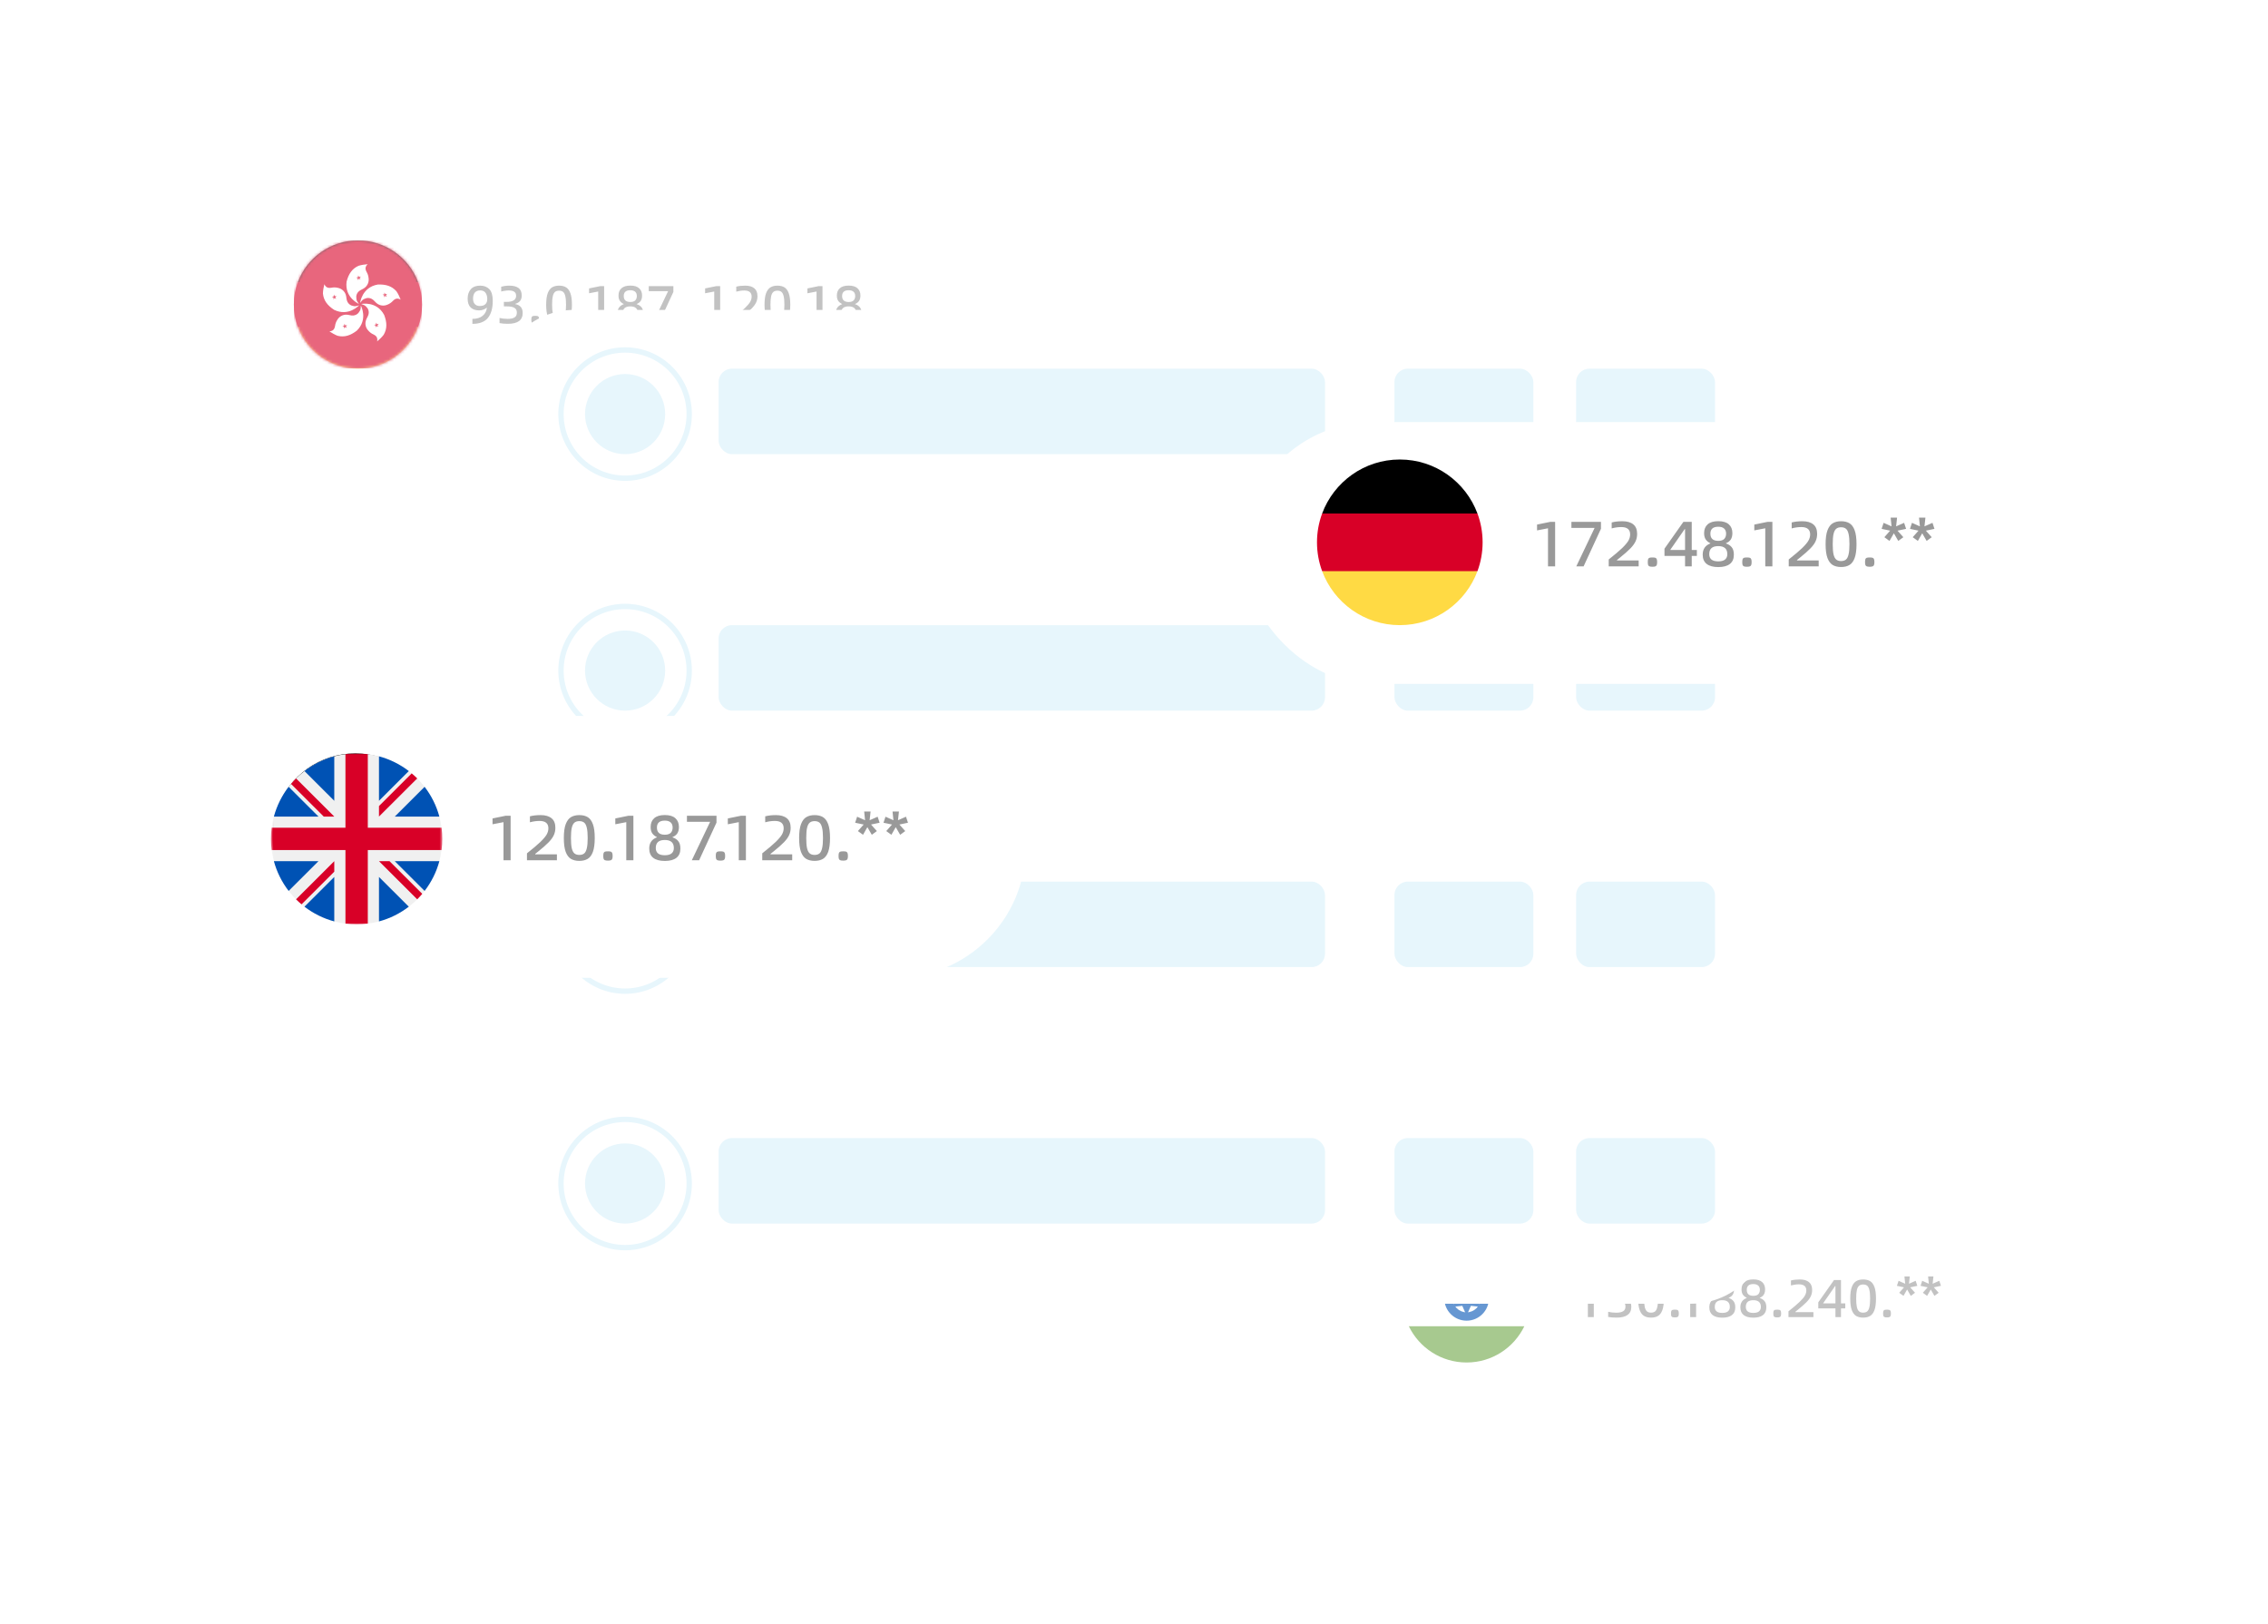 <svg width="849" height="608" viewBox="0 0 849 608" fill="none" xmlns="http://www.w3.org/2000/svg">
<g id="Group 1321316509">
<g id="&#233;&#157;&#153;&#230;&#128;&#129;" opacity="0.6">
<g id="Rectangle 45" filter="url(#filter0_d_3028_44417)">
<rect x="501" y="442" width="260" height="88" rx="44" fill="white"/>
</g>
<g id="IND 1" clip-path="url(#clip0_3028_44417)">
<g id="IND">
<path id="Vector" d="M549 510C562.255 510 573 499.255 573 486C573 472.745 562.255 462 549 462C535.745 462 525 472.745 525 486C525 499.255 535.745 510 549 510Z" fill="white"/>
<path id="Vector_2" d="M549 462C539.485 462 531.262 467.537 527.381 475.565H570.618C566.737 467.537 558.515 462 549 462Z" fill="#FF9811"/>
<path id="Vector_3" d="M549 510C558.515 510 566.737 504.462 570.618 496.435H527.381C531.262 504.462 539.485 510 549 510Z" fill="#6DA544"/>
<path id="Vector_4" d="M549 494.348C553.61 494.348 557.348 490.61 557.348 486C557.348 481.39 553.61 477.652 549 477.652C544.39 477.652 540.652 481.39 540.652 486C540.652 490.61 544.39 494.348 549 494.348Z" fill="#0052B4"/>
<path id="Vector_5" d="M548.999 491.218C551.881 491.218 554.216 488.882 554.216 486C554.216 483.119 551.881 480.783 548.999 480.783C546.118 480.783 543.782 483.119 543.782 486C543.782 488.882 546.118 491.218 548.999 491.218Z" fill="white"/>
<path id="Vector_6" d="M549 479.562L550.609 483.213L554.575 482.781L552.219 486L554.575 489.219L550.609 488.788L549 492.438L547.39 488.788L543.424 489.219L545.78 486L543.424 482.781L547.39 483.212L549 479.562Z" fill="#0052B4"/>
</g>
</g>
<path id="130.188.240.**" d="M594.4 493V481.12L590.98 481.78V479.96L595.08 479.12H596.62V493H594.4ZM602.001 492.94V491.02C602.921 491.247 603.941 491.36 605.061 491.36C606.128 491.36 606.961 491.187 607.561 490.84C608.174 490.493 608.481 489.893 608.481 489.04C608.481 488.173 608.174 487.567 607.561 487.22C606.948 486.86 605.994 486.68 604.701 486.68H603.621V485H604.681C605.814 485 606.681 484.813 607.281 484.44C607.894 484.053 608.201 483.487 608.201 482.74C608.201 482.02 607.968 481.507 607.501 481.2C607.048 480.88 606.348 480.72 605.401 480.72C604.974 480.72 604.501 480.76 603.981 480.84C603.474 480.907 603.021 481 602.621 481.12V479.32C602.981 479.213 603.434 479.12 603.981 479.04C604.528 478.96 605.061 478.92 605.581 478.92C607.141 478.92 608.314 479.213 609.101 479.8C609.901 480.387 610.301 481.327 610.301 482.62C610.301 483.447 610.101 484.113 609.701 484.62C609.301 485.113 608.708 485.48 607.921 485.72V485.84C608.841 486.013 609.528 486.38 609.981 486.94C610.434 487.5 610.661 488.233 610.661 489.14C610.661 491.847 608.821 493.2 605.141 493.2C603.928 493.2 602.881 493.113 602.001 492.94ZM613.222 486.06C613.222 484.233 613.416 482.8 613.802 481.76C614.202 480.707 614.749 479.973 615.442 479.56C616.149 479.133 617.016 478.92 618.042 478.92C619.082 478.92 619.949 479.127 620.642 479.54C621.349 479.953 621.896 480.687 622.282 481.74C622.669 482.78 622.862 484.22 622.862 486.06C622.862 487.9 622.669 489.347 622.282 490.4C621.896 491.44 621.349 492.167 620.642 492.58C619.949 492.993 619.082 493.2 618.042 493.2C617.016 493.2 616.149 492.993 615.442 492.58C614.749 492.167 614.202 491.44 613.802 490.4C613.416 489.347 613.222 487.9 613.222 486.06ZM620.662 486.06C620.662 484.687 620.569 483.62 620.382 482.86C620.209 482.1 619.936 481.567 619.562 481.26C619.189 480.953 618.682 480.8 618.042 480.8C617.416 480.8 616.916 480.953 616.542 481.26C616.169 481.567 615.889 482.1 615.702 482.86C615.529 483.62 615.442 484.687 615.442 486.06C615.442 487.447 615.529 488.52 615.702 489.28C615.889 490.04 616.169 490.573 616.542 490.88C616.916 491.187 617.416 491.34 618.042 491.34C618.682 491.34 619.189 491.187 619.562 490.88C619.936 490.573 620.209 490.04 620.382 489.28C620.569 488.52 620.662 487.447 620.662 486.06ZM625.523 491.66C625.523 491.233 625.563 490.92 625.643 490.72C625.723 490.52 625.863 490.387 626.063 490.32C626.263 490.253 626.57 490.22 626.983 490.22C627.383 490.22 627.683 490.253 627.883 490.32C628.083 490.387 628.223 490.52 628.303 490.72C628.397 490.92 628.443 491.233 628.443 491.66C628.443 492.087 628.397 492.4 628.303 492.6C628.223 492.8 628.083 492.933 627.883 493C627.683 493.08 627.383 493.12 626.983 493.12C626.57 493.12 626.263 493.08 626.063 493C625.863 492.933 625.723 492.8 625.643 492.6C625.563 492.4 625.523 492.087 625.523 491.66ZM632.701 493V481.12L629.281 481.78V479.96L633.381 479.12H634.921V493H632.701ZM639.862 489.34C639.862 487.62 640.655 486.46 642.242 485.86V485.78C641.629 485.487 641.149 485.093 640.802 484.6C640.469 484.107 640.302 483.447 640.302 482.62C640.302 481.46 640.669 480.553 641.402 479.9C642.149 479.233 643.255 478.9 644.722 478.9C646.189 478.9 647.289 479.233 648.022 479.9C648.755 480.553 649.122 481.46 649.122 482.62C649.122 483.447 648.955 484.113 648.622 484.62C648.302 485.113 647.802 485.5 647.122 485.78V485.86C647.882 486.1 648.482 486.493 648.922 487.04C649.362 487.573 649.582 488.347 649.582 489.36C649.582 490.653 649.162 491.62 648.322 492.26C647.495 492.9 646.295 493.22 644.722 493.22C643.162 493.22 641.962 492.9 641.122 492.26C640.282 491.607 639.862 490.633 639.862 489.34ZM647.162 482.8C647.162 482.107 646.955 481.573 646.542 481.2C646.129 480.827 645.522 480.64 644.722 480.64C643.082 480.64 642.262 481.36 642.262 482.8C642.262 484.293 643.082 485.04 644.722 485.04C645.575 485.04 646.195 484.84 646.582 484.44C646.969 484.027 647.162 483.48 647.162 482.8ZM647.542 489.2C647.542 487.52 646.602 486.68 644.722 486.68C643.775 486.68 643.069 486.887 642.602 487.3C642.135 487.713 641.902 488.347 641.902 489.2C641.902 489.92 642.129 490.473 642.582 490.86C643.049 491.247 643.762 491.44 644.722 491.44C645.669 491.44 646.375 491.247 646.842 490.86C647.309 490.46 647.542 489.907 647.542 489.2ZM651.483 489.34C651.483 487.62 652.276 486.46 653.863 485.86V485.78C653.25 485.487 652.77 485.093 652.423 484.6C652.09 484.107 651.923 483.447 651.923 482.62C651.923 481.46 652.29 480.553 653.023 479.9C653.77 479.233 654.876 478.9 656.343 478.9C657.81 478.9 658.91 479.233 659.643 479.9C660.376 480.553 660.743 481.46 660.743 482.62C660.743 483.447 660.576 484.113 660.243 484.62C659.923 485.113 659.423 485.5 658.743 485.78V485.86C659.503 486.1 660.103 486.493 660.543 487.04C660.983 487.573 661.203 488.347 661.203 489.36C661.203 490.653 660.783 491.62 659.943 492.26C659.116 492.9 657.916 493.22 656.343 493.22C654.783 493.22 653.583 492.9 652.743 492.26C651.903 491.607 651.483 490.633 651.483 489.34ZM658.783 482.8C658.783 482.107 658.576 481.573 658.163 481.2C657.75 480.827 657.143 480.64 656.343 480.64C654.703 480.64 653.883 481.36 653.883 482.8C653.883 484.293 654.703 485.04 656.343 485.04C657.196 485.04 657.816 484.84 658.203 484.44C658.59 484.027 658.783 483.48 658.783 482.8ZM659.163 489.2C659.163 487.52 658.223 486.68 656.343 486.68C655.396 486.68 654.69 486.887 654.223 487.3C653.756 487.713 653.523 488.347 653.523 489.2C653.523 489.92 653.75 490.473 654.203 490.86C654.67 491.247 655.383 491.44 656.343 491.44C657.29 491.44 657.996 491.247 658.463 490.86C658.93 490.46 659.163 489.907 659.163 489.2ZM663.824 491.66C663.824 491.233 663.864 490.92 663.944 490.72C664.024 490.52 664.164 490.387 664.364 490.32C664.564 490.253 664.871 490.22 665.284 490.22C665.684 490.22 665.984 490.253 666.184 490.32C666.384 490.387 666.524 490.52 666.604 490.72C666.697 490.92 666.744 491.233 666.744 491.66C666.744 492.087 666.697 492.4 666.604 492.6C666.524 492.8 666.384 492.933 666.184 493C665.984 493.08 665.684 493.12 665.284 493.12C664.871 493.12 664.564 493.08 664.364 493C664.164 492.933 664.024 492.8 663.944 492.6C663.864 492.4 663.824 492.087 663.824 491.66ZM669.495 490.84C671.335 489.387 672.728 488.207 673.675 487.3C674.621 486.38 675.275 485.607 675.635 484.98C675.995 484.34 676.175 483.693 676.175 483.04C676.175 481.507 675.255 480.74 673.415 480.74C672.441 480.74 671.441 480.88 670.415 481.16V479.3C671.375 479.047 672.488 478.92 673.755 478.92C675.221 478.92 676.355 479.247 677.155 479.9C677.955 480.54 678.355 481.533 678.355 482.88C678.355 483.707 678.195 484.467 677.875 485.16C677.568 485.853 677.028 486.6 676.255 487.4C675.495 488.187 674.381 489.167 672.915 490.34L672.075 491V491.16H678.835V493H669.495V490.84ZM690.756 487.88V489.74H689.156V493H687.076V489.74H680.656V487.48L686.556 479.12H689.156V487.88H690.756ZM682.516 487.88H687.076V481.38H686.956L682.516 487.76V487.88ZM692.617 486.06C692.617 484.233 692.81 482.8 693.197 481.76C693.597 480.707 694.143 479.973 694.837 479.56C695.543 479.133 696.41 478.92 697.437 478.92C698.477 478.92 699.343 479.127 700.037 479.54C700.743 479.953 701.29 480.687 701.677 481.74C702.063 482.78 702.257 484.22 702.257 486.06C702.257 487.9 702.063 489.347 701.677 490.4C701.29 491.44 700.743 492.167 700.037 492.58C699.343 492.993 698.477 493.2 697.437 493.2C696.41 493.2 695.543 492.993 694.837 492.58C694.143 492.167 693.597 491.44 693.197 490.4C692.81 489.347 692.617 487.9 692.617 486.06ZM700.057 486.06C700.057 484.687 699.963 483.62 699.777 482.86C699.603 482.1 699.33 481.567 698.957 481.26C698.583 480.953 698.077 480.8 697.437 480.8C696.81 480.8 696.31 480.953 695.937 481.26C695.563 481.567 695.283 482.1 695.097 482.86C694.923 483.62 694.837 484.687 694.837 486.06C694.837 487.447 694.923 488.52 695.097 489.28C695.283 490.04 695.563 490.573 695.937 490.88C696.31 491.187 696.81 491.34 697.437 491.34C698.077 491.34 698.583 491.187 698.957 490.88C699.33 490.573 699.603 490.04 699.777 489.28C699.963 488.52 700.057 487.447 700.057 486.06ZM704.918 491.66C704.918 491.233 704.958 490.92 705.038 490.72C705.118 490.52 705.258 490.387 705.458 490.32C705.658 490.253 705.964 490.22 706.378 490.22C706.778 490.22 707.078 490.253 707.278 490.32C707.478 490.387 707.618 490.52 707.698 490.72C707.791 490.92 707.838 491.233 707.838 491.66C707.838 492.087 707.791 492.4 707.698 492.6C707.618 492.8 707.478 492.933 707.278 493C707.078 493.08 706.778 493.12 706.378 493.12C705.964 493.12 705.658 493.08 705.458 493C705.258 492.933 705.118 492.8 705.038 492.6C704.958 492.4 704.918 492.087 704.918 491.66ZM712.548 485.06L710.948 483.9L712.748 481.86L710.088 481.3L710.708 479.42L713.188 480.52L712.908 477.8H714.908L714.608 480.52L717.108 479.42L717.728 481.3L715.048 481.86L716.868 483.9L715.288 485.06L713.908 482.68L712.548 485.06ZM721.396 485.06L719.796 483.9L721.596 481.86L718.936 481.3L719.556 479.42L722.036 480.52L721.756 477.8H723.756L723.456 480.52L725.956 479.42L726.576 481.3L723.896 481.86L725.716 483.9L724.136 485.06L722.756 482.68L721.396 485.06Z" fill="#999999"/>
</g>
<g id="&#233;&#157;&#153;&#230;&#128;&#129;_2" opacity="0.6">
<g id="Rectangle 45_2" filter="url(#filter1_d_3028_44417)">
<rect x="86" y="70" width="260" height="88" rx="44" fill="white"/>
</g>
<g id="DEU">
<path id="Vector_7" d="M111.491 122.348C114.882 131.487 123.68 138 133.999 138C144.318 138 153.115 131.487 156.506 122.348L133.999 120.261L111.491 122.348Z" fill="#FFDA44"/>
<path id="Vector_2_2" d="M133.999 90C123.68 90 114.882 96.513 111.491 105.652L133.999 107.739L156.506 105.652C153.115 96.513 144.318 90 133.999 90Z" fill="black"/>
<path id="Vector_3_2" d="M111.493 105.652C110.528 108.253 110 111.064 110 114C110 116.936 110.528 119.747 111.493 122.348H156.508C157.473 119.747 158.001 116.936 158.001 114C158.001 111.064 157.473 108.253 156.508 105.652H111.493Z" fill="#D80027"/>
</g>
<g id="hk 1" clip-path="url(#clip1_3028_44417)">
<g id="hk">
<g id="Clip path group">
<mask id="mask0_3028_44417" style="mask-type:luminance" maskUnits="userSpaceOnUse" x="110" y="90" width="48" height="48">
<g id="clip0_726_8860">
<path id="Vector_8" d="M158 114C158 100.745 147.255 90 134 90C120.745 90 110 100.745 110 114C110 127.255 120.745 138 134 138C147.255 138 158 127.255 158 114Z" fill="white"/>
</g>
</mask>
<g mask="url(#mask0_3028_44417)">
<g id="Group">
<path id="Vector_9" d="M158 114C158 100.745 147.255 90 134 90C120.745 90 110 100.745 110 114C110 127.255 120.745 138 134 138C147.255 138 158 127.255 158 114Z" fill="white"/>
<path id="Vector_10" d="M173.609 141.338H97.267V87.897H173.609V141.338Z" fill="#D80027"/>
<path id="Vector_2_3" d="M134.353 113.761C134.353 113.761 128.967 111.444 129.739 105.432C130.48 102.541 131.806 100.568 134.196 99.493C135.323 99.148 136.472 98.992 137.641 98.898C137.328 99.19 137.077 99.483 136.941 99.837C136.691 100.505 136.879 101.132 137.223 101.768C137.651 102.499 137.912 103.25 137.996 104.232C138.074 104.9 137.974 105.578 137.707 106.195C137.439 106.813 137.013 107.349 136.472 107.749C135.783 108.282 134.969 108.469 134.301 109.075C133.779 109.576 133.466 110.087 133.361 110.964C133.34 112.644 133.789 112.885 134.353 113.761Z" fill="white"/>
<path id="Vector_3_3" d="M134.635 104.022L134.979 104.596L134.353 104.335L133.863 104.857L133.946 104.179L133.32 103.918L133.998 103.761L134.082 103.093L134.426 103.667L135.115 103.511" fill="#D80027"/>
<path id="Vector_4_2" d="M134.812 113.364C134.812 113.364 135.438 107.529 141.419 106.506C144.404 106.381 146.68 107.059 148.412 109.043C149.07 110.013 149.55 111.067 149.978 112.153C149.613 111.944 149.268 111.788 148.872 111.767C148.172 111.715 147.619 112.08 147.118 112.591C146.533 113.239 145.804 113.74 144.989 114.053C144.373 114.325 143.697 114.429 143.028 114.356C142.359 114.283 141.721 114.034 141.179 113.635C140.469 113.124 140.052 112.403 139.279 111.944C138.652 111.571 137.908 111.445 137.192 111.589C135.574 112.069 135.49 112.57 134.812 113.364Z" fill="white"/>
<path id="Vector_5_2" d="M144.206 110.786L143.757 111.277L143.82 110.598L143.193 110.285L143.851 110.181L143.914 109.481L144.268 110.108L144.936 109.982L144.488 110.473L144.832 111.099" fill="#D80027"/>
<path id="Vector_6_2" d="M135.208 113.783C135.208 113.783 140.948 112.53 143.808 117.884C144.883 120.671 144.956 123.041 143.631 125.306C142.921 126.245 142.065 127.028 141.178 127.79C141.261 127.372 141.293 126.997 141.188 126.621C141.021 125.932 140.499 125.525 139.852 125.212C139.049 124.861 138.341 124.324 137.786 123.646C137.335 123.149 137.024 122.541 136.883 121.885C136.742 121.23 136.776 120.548 136.982 119.909C137.232 119.074 137.786 118.448 137.974 117.571C138.13 116.86 138.014 116.115 137.65 115.484C136.679 114.106 136.178 114.179 135.208 113.783Z" fill="white"/>
<path id="Vector_8_2" d="M140.635 121.881L140.019 121.61L140.698 121.453L140.781 120.754L141.105 121.349L141.783 121.192L141.313 121.714L141.626 122.309L141.021 122.038L140.551 122.57" fill="#D80027"/>
<path id="Vector_9_2" d="M135.083 114.376C135.083 114.376 137.891 119.532 133.569 123.77C131.19 125.586 128.935 126.327 126.388 125.691C125.292 125.273 124.301 124.678 123.309 124.031C123.727 124 124.113 123.927 124.447 123.718C125.052 123.363 125.292 122.747 125.418 122.048C125.526 121.176 125.841 120.342 126.336 119.616C126.686 119.043 127.181 118.572 127.771 118.252C128.361 117.931 129.026 117.771 129.697 117.789C130.574 117.8 131.325 118.165 132.223 118.102C132.943 118.008 133.507 117.81 134.143 117.184C135.187 115.879 134.978 115.409 135.083 114.366V114.376Z" fill="white"/>
<path id="Vector_11" d="M128.831 121.862L128.925 121.194L129.269 121.789L129.958 121.684L129.478 122.165L129.822 122.76L129.186 122.457L128.706 122.937L128.789 122.269L128.152 121.966" fill="#D80027"/>
<path id="Vector_12" d="M134.445 114.263C134.445 114.263 130.52 118.626 125.072 115.974C122.567 114.336 121.126 112.446 120.886 109.837C120.918 108.658 121.137 107.53 121.419 106.393C121.596 106.768 121.794 107.102 122.097 107.353C122.629 107.802 123.297 107.822 124.007 107.708C124.859 107.521 125.743 107.543 126.585 107.77C127.244 107.909 127.855 108.22 128.356 108.671C128.856 109.122 129.228 109.697 129.435 110.338C129.717 111.163 129.623 111.998 129.988 112.822C130.301 113.469 130.677 113.929 131.481 114.325C133.067 114.878 133.432 114.524 134.445 114.273V114.263Z" fill="white"/>
<path id="Vector_14" d="M125.313 110.859L125.971 110.724L125.522 111.246L125.845 111.862L125.24 111.569L124.791 112.091L124.864 111.381L124.249 111.089L124.906 110.953L124.979 110.244" fill="#D80027"/>
</g>
</g>
</g>
</g>
</g>
<path id="93.0.187 .120.18" d="M176.84 119.36C178.453 119.36 179.727 118.98 180.66 118.22C181.593 117.46 182.127 116.44 182.26 115.16H182.18C181.9 115.44 181.507 115.68 181 115.88C180.493 116.08 179.947 116.18 179.36 116.18C178 116.18 176.94 115.813 176.18 115.08C175.433 114.347 175.06 113.247 175.06 111.78C175.06 110.327 175.453 109.153 176.24 108.26C177.027 107.367 178.193 106.92 179.74 106.92C181.18 106.92 182.327 107.36 183.18 108.24C184.033 109.12 184.46 110.573 184.46 112.6C184.46 115.373 183.853 117.507 182.64 119C181.427 120.48 179.493 121.22 176.84 121.22V119.36ZM182.4 111.98C182.4 110.94 182.173 110.133 181.72 109.56C181.28 108.987 180.627 108.7 179.76 108.7C178.893 108.7 178.227 108.967 177.76 109.5C177.307 110.033 177.08 110.793 177.08 111.78C177.08 112.687 177.307 113.373 177.76 113.84C178.213 114.307 178.82 114.54 179.58 114.54C180.54 114.54 181.247 114.313 181.7 113.86C182.167 113.407 182.4 112.78 182.4 111.98ZM187.001 120.94V119.02C187.921 119.247 188.941 119.36 190.061 119.36C191.128 119.36 191.961 119.187 192.561 118.84C193.174 118.493 193.481 117.893 193.481 117.04C193.481 116.173 193.174 115.567 192.561 115.22C191.948 114.86 190.994 114.68 189.701 114.68H188.621V113H189.681C190.814 113 191.681 112.813 192.281 112.44C192.894 112.053 193.201 111.487 193.201 110.74C193.201 110.02 192.968 109.507 192.501 109.2C192.048 108.88 191.348 108.72 190.401 108.72C189.974 108.72 189.501 108.76 188.981 108.84C188.474 108.907 188.021 109 187.621 109.12V107.32C187.981 107.213 188.434 107.12 188.981 107.04C189.528 106.96 190.061 106.92 190.581 106.92C192.141 106.92 193.314 107.213 194.101 107.8C194.901 108.387 195.301 109.327 195.301 110.62C195.301 111.447 195.101 112.113 194.701 112.62C194.301 113.113 193.708 113.48 192.921 113.72V113.84C193.841 114.013 194.528 114.38 194.981 114.94C195.434 115.5 195.661 116.233 195.661 117.14C195.661 119.847 193.821 121.2 190.141 121.2C188.928 121.2 187.881 121.113 187.001 120.94ZM198.902 119.66C198.902 119.233 198.942 118.92 199.022 118.72C199.102 118.52 199.242 118.387 199.442 118.32C199.642 118.253 199.949 118.22 200.362 118.22C200.762 118.22 201.062 118.253 201.262 118.32C201.462 118.387 201.602 118.52 201.682 118.72C201.776 118.92 201.822 119.233 201.822 119.66C201.822 120.087 201.776 120.4 201.682 120.6C201.602 120.8 201.462 120.933 201.262 121C201.062 121.08 200.762 121.12 200.362 121.12C199.949 121.12 199.642 121.08 199.442 121C199.242 120.933 199.102 120.8 199.022 120.6C198.942 120.4 198.902 120.087 198.902 119.66ZM204.453 114.06C204.453 112.233 204.646 110.8 205.033 109.76C205.433 108.707 205.979 107.973 206.673 107.56C207.379 107.133 208.246 106.92 209.273 106.92C210.313 106.92 211.179 107.127 211.873 107.54C212.579 107.953 213.126 108.687 213.513 109.74C213.899 110.78 214.093 112.22 214.093 114.06C214.093 115.9 213.899 117.347 213.513 118.4C213.126 119.44 212.579 120.167 211.873 120.58C211.179 120.993 210.313 121.2 209.273 121.2C208.246 121.2 207.379 120.993 206.673 120.58C205.979 120.167 205.433 119.44 205.033 118.4C204.646 117.347 204.453 115.9 204.453 114.06ZM211.893 114.06C211.893 112.687 211.799 111.62 211.613 110.86C211.439 110.1 211.166 109.567 210.793 109.26C210.419 108.953 209.913 108.8 209.273 108.8C208.646 108.8 208.146 108.953 207.773 109.26C207.399 109.567 207.119 110.1 206.933 110.86C206.759 111.62 206.673 112.687 206.673 114.06C206.673 115.447 206.759 116.52 206.933 117.28C207.119 118.04 207.399 118.573 207.773 118.88C208.146 119.187 208.646 119.34 209.273 119.34C209.913 119.34 210.419 119.187 210.793 118.88C211.166 118.573 211.439 118.04 211.613 117.28C211.799 116.52 211.893 115.447 211.893 114.06ZM216.754 119.66C216.754 119.233 216.794 118.92 216.874 118.72C216.954 118.52 217.094 118.387 217.294 118.32C217.494 118.253 217.8 118.22 218.214 118.22C218.614 118.22 218.914 118.253 219.114 118.32C219.314 118.387 219.454 118.52 219.534 118.72C219.627 118.92 219.674 119.233 219.674 119.66C219.674 120.087 219.627 120.4 219.534 120.6C219.454 120.8 219.314 120.933 219.114 121C218.914 121.08 218.614 121.12 218.214 121.12C217.8 121.12 217.494 121.08 217.294 121C217.094 120.933 216.954 120.8 216.874 120.6C216.794 120.4 216.754 120.087 216.754 119.66ZM223.931 121V109.12L220.511 109.78V107.96L224.611 107.12H226.151V121H223.931ZM231.092 117.34C231.092 115.62 231.886 114.46 233.472 113.86V113.78C232.859 113.487 232.379 113.093 232.032 112.6C231.699 112.107 231.532 111.447 231.532 110.62C231.532 109.46 231.899 108.553 232.632 107.9C233.379 107.233 234.486 106.9 235.952 106.9C237.419 106.9 238.519 107.233 239.252 107.9C239.986 108.553 240.352 109.46 240.352 110.62C240.352 111.447 240.186 112.113 239.852 112.62C239.532 113.113 239.032 113.5 238.352 113.78V113.86C239.112 114.1 239.712 114.493 240.152 115.04C240.592 115.573 240.812 116.347 240.812 117.36C240.812 118.653 240.392 119.62 239.552 120.26C238.726 120.9 237.526 121.22 235.952 121.22C234.392 121.22 233.192 120.9 232.352 120.26C231.512 119.607 231.092 118.633 231.092 117.34ZM238.392 110.8C238.392 110.107 238.186 109.573 237.772 109.2C237.359 108.827 236.752 108.64 235.952 108.64C234.312 108.64 233.492 109.36 233.492 110.8C233.492 112.293 234.312 113.04 235.952 113.04C236.806 113.04 237.426 112.84 237.812 112.44C238.199 112.027 238.392 111.48 238.392 110.8ZM238.772 117.2C238.772 115.52 237.832 114.68 235.952 114.68C235.006 114.68 234.299 114.887 233.832 115.3C233.366 115.713 233.132 116.347 233.132 117.2C233.132 117.92 233.359 118.473 233.812 118.86C234.279 119.247 234.992 119.44 235.952 119.44C236.899 119.44 237.606 119.247 238.072 118.86C238.539 118.46 238.772 117.907 238.772 117.2ZM244.373 121L250.093 109H242.853V107.12H252.073V109.26L246.653 121H244.373ZM260.191 119.66C260.191 119.233 260.231 118.92 260.311 118.72C260.391 118.52 260.531 118.387 260.731 118.32C260.931 118.253 261.238 118.22 261.651 118.22C262.051 118.22 262.351 118.253 262.551 118.32C262.751 118.387 262.891 118.52 262.971 118.72C263.065 118.92 263.111 119.233 263.111 119.66C263.111 120.087 263.065 120.4 262.971 120.6C262.891 120.8 262.751 120.933 262.551 121C262.351 121.08 262.051 121.12 261.651 121.12C261.238 121.12 260.931 121.08 260.731 121C260.531 120.933 260.391 120.8 260.311 120.6C260.231 120.4 260.191 120.087 260.191 119.66ZM267.369 121V109.12L263.949 109.78V107.96L268.049 107.12H269.589V121H267.369ZM274.69 118.84C276.53 117.387 277.923 116.207 278.87 115.3C279.817 114.38 280.47 113.607 280.83 112.98C281.19 112.34 281.37 111.693 281.37 111.04C281.37 109.507 280.45 108.74 278.61 108.74C277.637 108.74 276.637 108.88 275.61 109.16V107.3C276.57 107.047 277.683 106.92 278.95 106.92C280.417 106.92 281.55 107.247 282.35 107.9C283.15 108.54 283.55 109.533 283.55 110.88C283.55 111.707 283.39 112.467 283.07 113.16C282.763 113.853 282.223 114.6 281.45 115.4C280.69 116.187 279.577 117.167 278.11 118.34L277.27 119V119.16H284.03V121H274.69V118.84ZM286.191 114.06C286.191 112.233 286.384 110.8 286.771 109.76C287.171 108.707 287.718 107.973 288.411 107.56C289.118 107.133 289.984 106.92 291.011 106.92C292.051 106.92 292.918 107.127 293.611 107.54C294.318 107.953 294.864 108.687 295.251 109.74C295.638 110.78 295.831 112.22 295.831 114.06C295.831 115.9 295.638 117.347 295.251 118.4C294.864 119.44 294.318 120.167 293.611 120.58C292.918 120.993 292.051 121.2 291.011 121.2C289.984 121.2 289.118 120.993 288.411 120.58C287.718 120.167 287.171 119.44 286.771 118.4C286.384 117.347 286.191 115.9 286.191 114.06ZM293.631 114.06C293.631 112.687 293.538 111.62 293.351 110.86C293.178 110.1 292.904 109.567 292.531 109.26C292.158 108.953 291.651 108.8 291.011 108.8C290.384 108.8 289.884 108.953 289.511 109.26C289.138 109.567 288.858 110.1 288.671 110.86C288.498 111.62 288.411 112.687 288.411 114.06C288.411 115.447 288.498 116.52 288.671 117.28C288.858 118.04 289.138 118.573 289.511 118.88C289.884 119.187 290.384 119.34 291.011 119.34C291.651 119.34 292.158 119.187 292.531 118.88C292.904 118.573 293.178 118.04 293.351 117.28C293.538 116.52 293.631 115.447 293.631 114.06ZM298.492 119.66C298.492 119.233 298.532 118.92 298.612 118.72C298.692 118.52 298.832 118.387 299.032 118.32C299.232 118.253 299.539 118.22 299.952 118.22C300.352 118.22 300.652 118.253 300.852 118.32C301.052 118.387 301.192 118.52 301.272 118.72C301.365 118.92 301.412 119.233 301.412 119.66C301.412 120.087 301.365 120.4 301.272 120.6C301.192 120.8 301.052 120.933 300.852 121C300.652 121.08 300.352 121.12 299.952 121.12C299.539 121.12 299.232 121.08 299.032 121C298.832 120.933 298.692 120.8 298.612 120.6C298.532 120.4 298.492 120.087 298.492 119.66ZM305.67 121V109.12L302.25 109.78V107.96L306.35 107.12H307.89V121H305.67ZM312.831 117.34C312.831 115.62 313.624 114.46 315.211 113.86V113.78C314.597 113.487 314.117 113.093 313.771 112.6C313.437 112.107 313.271 111.447 313.271 110.62C313.271 109.46 313.637 108.553 314.371 107.9C315.117 107.233 316.224 106.9 317.691 106.9C319.157 106.9 320.257 107.233 320.991 107.9C321.724 108.553 322.091 109.46 322.091 110.62C322.091 111.447 321.924 112.113 321.591 112.62C321.271 113.113 320.771 113.5 320.091 113.78V113.86C320.851 114.1 321.451 114.493 321.891 115.04C322.331 115.573 322.551 116.347 322.551 117.36C322.551 118.653 322.131 119.62 321.291 120.26C320.464 120.9 319.264 121.22 317.691 121.22C316.131 121.22 314.931 120.9 314.091 120.26C313.251 119.607 312.831 118.633 312.831 117.34ZM320.131 110.8C320.131 110.107 319.924 109.573 319.511 109.2C319.097 108.827 318.491 108.64 317.691 108.64C316.051 108.64 315.231 109.36 315.231 110.8C315.231 112.293 316.051 113.04 317.691 113.04C318.544 113.04 319.164 112.84 319.551 112.44C319.937 112.027 320.131 111.48 320.131 110.8ZM320.511 117.2C320.511 115.52 319.571 114.68 317.691 114.68C316.744 114.68 316.037 114.887 315.571 115.3C315.104 115.713 314.871 116.347 314.871 117.2C314.871 117.92 315.097 118.473 315.551 118.86C316.017 119.247 316.731 119.44 317.691 119.44C318.637 119.44 319.344 119.247 319.811 118.86C320.277 118.46 320.511 117.907 320.511 117.2Z" fill="#999999"/>
</g>
<g id="Frame 36">
<g id="Group 1321316505">
<g id="Rectangle 34625670" filter="url(#filter2_d_3028_44417)">
<rect x="186" y="112" width="476" height="84" rx="29" fill="white"/>
</g>
<circle id="Ellipse 24" cx="234" cy="155" r="24" stroke="#E7F6FC" stroke-width="2"/>
<circle id="Ellipse 25" cx="234" cy="155" r="15" fill="#E7F6FC"/>
<rect id="Rectangle 34625671" x="269" y="138" width="227" height="32" rx="5" fill="#E7F6FC"/>
<rect id="Rectangle 34625672" x="590" y="138" width="52" height="32" rx="5" fill="#E7F6FC"/>
<rect id="Rectangle 34625673" x="522" y="138" width="52" height="32" rx="5" fill="#E7F6FC"/>
</g>
<g id="Group 1321316506">
<g id="Rectangle 34625670_2" filter="url(#filter3_d_3028_44417)">
<rect x="186" y="208" width="476" height="84" rx="29" fill="white"/>
</g>
<circle id="Ellipse 24_2" cx="234" cy="251" r="24" stroke="#E7F6FC" stroke-width="2"/>
<circle id="Ellipse 25_2" cx="234" cy="251" r="15" fill="#E7F6FC"/>
<rect id="Rectangle 34625671_2" x="269" y="234" width="227" height="32" rx="5" fill="#E7F6FC"/>
<rect id="Rectangle 34625672_2" x="590" y="234" width="52" height="32" rx="5" fill="#E7F6FC"/>
<rect id="Rectangle 34625673_2" x="522" y="234" width="52" height="32" rx="5" fill="#E7F6FC"/>
</g>
<g id="Group 1321316507">
<g id="Rectangle 34625670_3" filter="url(#filter4_d_3028_44417)">
<rect x="186" y="304" width="476" height="84" rx="29" fill="white"/>
</g>
<circle id="Ellipse 24_3" cx="234" cy="347" r="24" stroke="#E7F6FC" stroke-width="2"/>
<circle id="Ellipse 25_3" cx="234" cy="347" r="15" fill="#E7F6FC"/>
<rect id="Rectangle 34625671_3" x="269" y="330" width="227" height="32" rx="5" fill="#E7F6FC"/>
<rect id="Rectangle 34625672_3" x="590" y="330" width="52" height="32" rx="5" fill="#E7F6FC"/>
<rect id="Rectangle 34625673_3" x="522" y="330" width="52" height="32" rx="5" fill="#E7F6FC"/>
</g>
<g id="Group 1321316508">
<g id="Rectangle 34625670_4" filter="url(#filter5_d_3028_44417)">
<rect x="186" y="400" width="476" height="84" rx="29" fill="white"/>
</g>
<circle id="Ellipse 24_4" cx="234" cy="443" r="24" stroke="#E7F6FC" stroke-width="2"/>
<circle id="Ellipse 25_4" cx="234" cy="443" r="15" fill="#E7F6FC"/>
<rect id="Rectangle 34625671_4" x="269" y="426" width="227" height="32" rx="5" fill="#E7F6FC"/>
<rect id="Rectangle 34625672_4" x="590" y="426" width="52" height="32" rx="5" fill="#E7F6FC"/>
<rect id="Rectangle 34625673_4" x="522" y="426" width="52" height="32" rx="5" fill="#E7F6FC"/>
</g>
</g>
<g id="&#233;&#157;&#153;&#230;&#128;&#129;_3">
<g id="Rectangle 45_3" filter="url(#filter6_d_3028_44417)">
<rect x="74" y="264" width="310" height="98" rx="49" fill="white"/>
</g>
<g id="DEU_2">
<path id="Vector_13" d="M103.927 323.782C108.307 335.587 119.67 343.999 132.998 343.999C146.327 343.999 157.69 335.587 162.07 323.782L132.998 321.087L103.927 323.782Z" fill="#FFDA44"/>
<path id="Vector_2_4" d="M132.998 282C119.67 282 108.307 290.413 103.927 302.218L132.998 304.913L162.07 302.218C157.69 290.413 146.327 282 132.998 282Z" fill="black"/>
<path id="Vector_3_4" d="M103.929 302.217C102.683 305.577 102.001 309.208 102.001 313C102.001 316.791 102.683 320.422 103.929 323.782H162.072C163.318 320.422 164 316.791 164 313C164 309.208 163.318 305.577 162.072 302.217H103.929Z" fill="#D80027"/>
</g>
<g id="GBR 2" clip-path="url(#clip2_3028_44417)">
<g id="Clip path group_2">
<mask id="mask1_3028_44417" style="mask-type:luminance" maskUnits="userSpaceOnUse" x="101" y="282" width="65" height="64">
<g id="clip0_746_3809">
<path id="Vector_15" d="M165.572 282H101.428V346H165.572V282Z" fill="white"/>
</g>
</mask>
<g mask="url(#mask1_3028_44417)">
<g id="GBR">
<path id="Vector_16" d="M133.5 346C151.213 346 165.572 331.673 165.572 314C165.572 296.327 151.213 282 133.5 282C115.787 282 101.428 296.327 101.428 314C101.428 331.673 115.787 346 133.5 346Z" fill="#F0F0F0"/>
<path id="Vector_2_5" d="M108.057 294.518C105.539 297.788 103.638 301.558 102.532 305.652H119.217L108.057 294.518ZM164.466 305.653C163.36 301.558 161.461 297.788 158.942 294.518L147.782 305.653H164.466ZM102.532 322.348C103.638 326.443 105.538 330.212 108.057 333.482L119.216 322.348H102.532ZM153.025 288.615C149.748 286.102 145.97 284.206 141.866 283.103V299.75L153.025 288.615ZM113.973 339.385C117.251 341.898 121.028 343.794 125.132 344.898V328.251L113.973 339.385ZM125.132 283.103C121.028 284.206 117.25 286.102 113.973 288.615L125.132 299.749V283.103ZM141.866 344.898C145.97 343.794 149.748 341.898 153.025 339.385L141.866 328.251V344.898ZM147.782 322.348L158.942 333.482C161.461 330.212 163.361 326.443 164.466 322.348H147.782Z" fill="#0052B4"/>
<path id="Vector_3_5" d="M165.301 309.825H137.684V282.271C136.314 282.093 134.918 282 133.5 282C132.082 282 130.686 282.093 129.316 282.271V309.826H101.699C101.521 311.193 101.428 312.585 101.428 314C101.428 315.415 101.521 316.807 101.699 318.175H129.316V345.73C130.704 345.91 132.101 346 133.5 346C134.899 346 136.296 345.91 137.683 345.729V318.174H165.301C165.482 316.79 165.572 315.396 165.572 314C165.572 312.604 165.482 311.21 165.301 309.826V309.825ZM141.867 322.347L156.179 336.628C156.837 335.971 157.465 335.285 158.064 334.573L145.811 322.348L141.867 322.348L141.867 322.347ZM125.133 322.347L110.821 336.628C111.479 337.284 112.167 337.911 112.88 338.509L125.133 326.283V322.348V322.347ZM125.133 305.651L110.821 291.373C110.163 292.029 109.535 292.715 108.936 293.427L121.189 305.652H125.133L125.133 305.651ZM141.867 305.651L156.179 291.373C155.521 290.716 154.833 290.089 154.12 289.492L141.867 301.717V305.652V305.651Z" fill="#D80027"/>
</g>
</g>
</g>
</g>
<path id="120.187.120.**" d="M188.48 322V307.744L184.376 308.536V306.352L189.296 305.344H191.144V322H188.48ZM197.265 319.408C199.473 317.664 201.145 316.248 202.281 315.16C203.417 314.056 204.201 313.128 204.633 312.376C205.065 311.608 205.281 310.832 205.281 310.048C205.281 308.208 204.177 307.288 201.969 307.288C200.801 307.288 199.601 307.456 198.369 307.792V305.56C199.521 305.256 200.857 305.104 202.377 305.104C204.137 305.104 205.497 305.496 206.457 306.28C207.417 307.048 207.897 308.24 207.897 309.856C207.897 310.848 207.705 311.76 207.321 312.592C206.953 313.424 206.305 314.32 205.377 315.28C204.465 316.224 203.129 317.4 201.369 318.808L200.361 319.6V319.792H208.473V322H197.265V319.408ZM211.067 313.672C211.067 311.48 211.299 309.76 211.763 308.512C212.243 307.248 212.899 306.368 213.731 305.872C214.579 305.36 215.619 305.104 216.851 305.104C218.099 305.104 219.139 305.352 219.971 305.848C220.819 306.344 221.475 307.224 221.939 308.488C222.403 309.736 222.635 311.464 222.635 313.672C222.635 315.88 222.403 317.616 221.939 318.88C221.475 320.128 220.819 321 219.971 321.496C219.139 321.992 218.099 322.24 216.851 322.24C215.619 322.24 214.579 321.992 213.731 321.496C212.899 321 212.243 320.128 211.763 318.88C211.299 317.616 211.067 315.88 211.067 313.672ZM219.995 313.672C219.995 312.024 219.883 310.744 219.659 309.832C219.451 308.92 219.123 308.28 218.675 307.912C218.227 307.544 217.619 307.36 216.851 307.36C216.099 307.36 215.499 307.544 215.051 307.912C214.603 308.28 214.267 308.92 214.043 309.832C213.835 310.744 213.731 312.024 213.731 313.672C213.731 315.336 213.835 316.624 214.043 317.536C214.267 318.448 214.603 319.088 215.051 319.456C215.499 319.824 216.099 320.008 216.851 320.008C217.619 320.008 218.227 319.824 218.675 319.456C219.123 319.088 219.451 318.448 219.659 317.536C219.883 316.624 219.995 315.336 219.995 313.672ZM225.828 320.392C225.828 319.88 225.876 319.504 225.972 319.264C226.068 319.024 226.236 318.864 226.476 318.784C226.716 318.704 227.084 318.664 227.58 318.664C228.06 318.664 228.42 318.704 228.66 318.784C228.9 318.864 229.068 319.024 229.164 319.264C229.276 319.504 229.332 319.88 229.332 320.392C229.332 320.904 229.276 321.28 229.164 321.52C229.068 321.76 228.9 321.92 228.66 322C228.42 322.096 228.06 322.144 227.58 322.144C227.084 322.144 226.716 322.096 226.476 322C226.236 321.92 226.068 321.76 225.972 321.52C225.876 321.28 225.828 320.904 225.828 320.392ZM234.441 322V307.744L230.337 308.536V306.352L235.257 305.344H237.105V322H234.441ZM243.034 317.608C243.034 315.544 243.986 314.152 245.89 313.432V313.336C245.154 312.984 244.578 312.512 244.162 311.92C243.762 311.328 243.562 310.536 243.562 309.544C243.562 308.152 244.002 307.064 244.882 306.28C245.778 305.48 247.106 305.08 248.866 305.08C250.626 305.08 251.946 305.48 252.826 306.28C253.706 307.064 254.146 308.152 254.146 309.544C254.146 310.536 253.946 311.336 253.546 311.944C253.162 312.536 252.562 313 251.746 313.336V313.432C252.658 313.72 253.378 314.192 253.906 314.848C254.434 315.488 254.698 316.416 254.698 317.632C254.698 319.184 254.194 320.344 253.186 321.112C252.194 321.88 250.754 322.264 248.866 322.264C246.994 322.264 245.554 321.88 244.546 321.112C243.538 320.328 243.034 319.16 243.034 317.608ZM251.794 309.76C251.794 308.928 251.546 308.288 251.05 307.84C250.554 307.392 249.826 307.168 248.866 307.168C246.898 307.168 245.914 308.032 245.914 309.76C245.914 311.552 246.898 312.448 248.866 312.448C249.89 312.448 250.634 312.208 251.098 311.728C251.562 311.232 251.794 310.576 251.794 309.76ZM252.25 317.44C252.25 315.424 251.122 314.416 248.866 314.416C247.73 314.416 246.882 314.664 246.322 315.16C245.762 315.656 245.482 316.416 245.482 317.44C245.482 318.304 245.754 318.968 246.298 319.432C246.858 319.896 247.714 320.128 248.866 320.128C250.002 320.128 250.85 319.896 251.41 319.432C251.97 318.952 252.25 318.288 252.25 317.44ZM258.972 322L265.836 307.6H257.148V305.344H268.212V307.912L261.708 322H258.972ZM267.945 320.392C267.945 319.88 267.993 319.504 268.089 319.264C268.185 319.024 268.353 318.864 268.593 318.784C268.833 318.704 269.201 318.664 269.697 318.664C270.177 318.664 270.537 318.704 270.777 318.784C271.017 318.864 271.185 319.024 271.281 319.264C271.393 319.504 271.449 319.88 271.449 320.392C271.449 320.904 271.393 321.28 271.281 321.52C271.185 321.76 271.017 321.92 270.777 322C270.537 322.096 270.177 322.144 269.697 322.144C269.201 322.144 268.833 322.096 268.593 322C268.353 321.92 268.185 321.76 268.089 321.52C267.993 321.28 267.945 320.904 267.945 320.392ZM276.558 322V307.744L272.454 308.536V306.352L277.374 305.344H279.222V322H276.558ZM285.343 319.408C287.551 317.664 289.223 316.248 290.359 315.16C291.495 314.056 292.279 313.128 292.711 312.376C293.143 311.608 293.359 310.832 293.359 310.048C293.359 308.208 292.255 307.288 290.047 307.288C288.879 307.288 287.679 307.456 286.447 307.792V305.56C287.599 305.256 288.935 305.104 290.455 305.104C292.215 305.104 293.575 305.496 294.535 306.28C295.495 307.048 295.975 308.24 295.975 309.856C295.975 310.848 295.783 311.76 295.399 312.592C295.031 313.424 294.383 314.32 293.455 315.28C292.543 316.224 291.207 317.4 289.447 318.808L288.439 319.6V319.792H296.551V322H285.343V319.408ZM299.145 313.672C299.145 311.48 299.377 309.76 299.841 308.512C300.321 307.248 300.977 306.368 301.809 305.872C302.657 305.36 303.697 305.104 304.929 305.104C306.177 305.104 307.217 305.352 308.049 305.848C308.897 306.344 309.553 307.224 310.017 308.488C310.481 309.736 310.713 311.464 310.713 313.672C310.713 315.88 310.481 317.616 310.017 318.88C309.553 320.128 308.897 321 308.049 321.496C307.217 321.992 306.177 322.24 304.929 322.24C303.697 322.24 302.657 321.992 301.809 321.496C300.977 321 300.321 320.128 299.841 318.88C299.377 317.616 299.145 315.88 299.145 313.672ZM308.073 313.672C308.073 312.024 307.961 310.744 307.737 309.832C307.529 308.92 307.201 308.28 306.753 307.912C306.305 307.544 305.697 307.36 304.929 307.36C304.177 307.36 303.577 307.544 303.129 307.912C302.681 308.28 302.345 308.92 302.121 309.832C301.913 310.744 301.809 312.024 301.809 313.672C301.809 315.336 301.913 316.624 302.121 317.536C302.345 318.448 302.681 319.088 303.129 319.456C303.577 319.824 304.177 320.008 304.929 320.008C305.697 320.008 306.305 319.824 306.753 319.456C307.201 319.088 307.529 318.448 307.737 317.536C307.961 316.624 308.073 315.336 308.073 313.672ZM313.906 320.392C313.906 319.88 313.954 319.504 314.05 319.264C314.146 319.024 314.314 318.864 314.554 318.784C314.794 318.704 315.162 318.664 315.658 318.664C316.138 318.664 316.498 318.704 316.738 318.784C316.978 318.864 317.146 319.024 317.242 319.264C317.354 319.504 317.41 319.88 317.41 320.392C317.41 320.904 317.354 321.28 317.242 321.52C317.146 321.76 316.978 321.92 316.738 322C316.498 322.096 316.138 322.144 315.658 322.144C315.162 322.144 314.794 322.096 314.554 322C314.314 321.92 314.146 321.76 314.05 321.52C313.954 321.28 313.906 320.904 313.906 320.392ZM323.063 312.472L321.143 311.08L323.303 308.632L320.111 307.96L320.855 305.704L323.831 307.024L323.495 303.76H325.895L325.535 307.024L328.535 305.704L329.279 307.96L326.063 308.632L328.247 311.08L326.351 312.472L324.695 309.616L323.063 312.472ZM333.68 312.472L331.76 311.08L333.92 308.632L330.728 307.96L331.472 305.704L334.448 307.024L334.112 303.76H336.512L336.152 307.024L339.152 305.704L339.896 307.96L336.68 308.632L338.864 311.08L336.968 312.472L335.312 309.616L333.68 312.472Z" fill="#999999"/>
</g>
<g id="&#233;&#157;&#153;&#230;&#128;&#129;_4">
<g id="Rectangle 45_4" filter="url(#filter7_d_3028_44417)">
<rect x="465" y="154" width="310" height="98" rx="49" fill="white"/>
</g>
<g id="DEU_3">
<path id="Vector_17" d="M494.926 213.782C499.306 225.586 510.669 233.999 523.997 233.999C537.326 233.999 548.689 225.586 553.069 213.782L523.997 211.086L494.926 213.782Z" fill="#FFDA44"/>
<path id="Vector_2_6" d="M523.997 172C510.669 172 499.306 180.412 494.926 192.217L523.997 194.912L553.069 192.217C548.689 180.412 537.326 172 523.997 172Z" fill="black"/>
<path id="Vector_3_6" d="M494.928 192.217C493.682 195.576 493 199.207 493 202.999C493 206.791 493.682 210.422 494.928 213.781H553.071C554.317 210.422 554.999 206.791 554.999 202.999C554.999 199.207 554.317 195.576 553.071 192.217H494.928Z" fill="#D80027"/>
</g>
<path id="172.48.120.**" d="M579.48 212V197.744L575.376 198.536V196.352L580.296 195.344H582.144V212H579.48ZM590.065 212L596.929 197.6H588.241V195.344H599.305V197.912L592.801 212H590.065ZM602.211 209.408C604.419 207.664 606.091 206.248 607.227 205.16C608.363 204.056 609.147 203.128 609.579 202.376C610.011 201.608 610.227 200.832 610.227 200.048C610.227 198.208 609.123 197.288 606.915 197.288C605.747 197.288 604.547 197.456 603.315 197.792V195.56C604.467 195.256 605.803 195.104 607.323 195.104C609.083 195.104 610.443 195.496 611.403 196.28C612.363 197.048 612.843 198.24 612.843 199.856C612.843 200.848 612.651 201.76 612.267 202.592C611.899 203.424 611.251 204.32 610.323 205.28C609.411 206.224 608.075 207.4 606.315 208.808L605.307 209.6V209.792H613.419V212H602.211V209.408ZM616.828 210.392C616.828 209.88 616.876 209.504 616.972 209.264C617.068 209.024 617.236 208.864 617.476 208.784C617.716 208.704 618.084 208.664 618.58 208.664C619.06 208.664 619.42 208.704 619.66 208.784C619.9 208.864 620.068 209.024 620.164 209.264C620.276 209.504 620.332 209.88 620.332 210.392C620.332 210.904 620.276 211.28 620.164 211.52C620.068 211.76 619.9 211.92 619.66 212C619.42 212.096 619.06 212.144 618.58 212.144C618.084 212.144 617.716 212.096 617.476 212C617.236 211.92 617.068 211.76 616.972 211.52C616.876 211.28 616.828 210.904 616.828 210.392ZM635.201 205.856V208.088H633.281V212H630.785V208.088H623.081V205.376L630.161 195.344H633.281V205.856H635.201ZM625.312 205.856H630.785V198.056H630.641L625.312 205.712V205.856ZM637.386 207.608C637.386 205.544 638.338 204.152 640.242 203.432V203.336C639.506 202.984 638.93 202.512 638.514 201.92C638.114 201.328 637.914 200.536 637.914 199.544C637.914 198.152 638.354 197.064 639.234 196.28C640.13 195.48 641.458 195.08 643.218 195.08C644.978 195.08 646.298 195.48 647.178 196.28C648.058 197.064 648.498 198.152 648.498 199.544C648.498 200.536 648.298 201.336 647.898 201.944C647.514 202.536 646.914 203 646.098 203.336V203.432C647.01 203.72 647.73 204.192 648.258 204.848C648.786 205.488 649.05 206.416 649.05 207.632C649.05 209.184 648.546 210.344 647.538 211.112C646.546 211.88 645.106 212.264 643.218 212.264C641.346 212.264 639.906 211.88 638.898 211.112C637.89 210.328 637.386 209.16 637.386 207.608ZM646.146 199.76C646.146 198.928 645.898 198.288 645.402 197.84C644.906 197.392 644.178 197.168 643.218 197.168C641.25 197.168 640.266 198.032 640.266 199.76C640.266 201.552 641.25 202.448 643.218 202.448C644.242 202.448 644.986 202.208 645.45 201.728C645.914 201.232 646.146 200.576 646.146 199.76ZM646.602 207.44C646.602 205.424 645.474 204.416 643.218 204.416C642.082 204.416 641.234 204.664 640.674 205.16C640.114 205.656 639.834 206.416 639.834 207.44C639.834 208.304 640.106 208.968 640.65 209.432C641.21 209.896 642.066 210.128 643.218 210.128C644.354 210.128 645.202 209.896 645.762 209.432C646.322 208.952 646.602 208.288 646.602 207.44ZM652.195 210.392C652.195 209.88 652.243 209.504 652.339 209.264C652.435 209.024 652.603 208.864 652.843 208.784C653.083 208.704 653.451 208.664 653.947 208.664C654.427 208.664 654.787 208.704 655.027 208.784C655.267 208.864 655.435 209.024 655.531 209.264C655.643 209.504 655.699 209.88 655.699 210.392C655.699 210.904 655.643 211.28 655.531 211.52C655.435 211.76 655.267 211.92 655.027 212C654.787 212.096 654.427 212.144 653.947 212.144C653.451 212.144 653.083 212.096 652.843 212C652.603 211.92 652.435 211.76 652.339 211.52C652.243 211.28 652.195 210.904 652.195 210.392ZM660.808 212V197.744L656.704 198.536V196.352L661.624 195.344H663.472V212H660.808ZM669.593 209.408C671.801 207.664 673.473 206.248 674.609 205.16C675.745 204.056 676.529 203.128 676.961 202.376C677.393 201.608 677.609 200.832 677.609 200.048C677.609 198.208 676.505 197.288 674.297 197.288C673.129 197.288 671.929 197.456 670.697 197.792V195.56C671.849 195.256 673.185 195.104 674.705 195.104C676.465 195.104 677.825 195.496 678.785 196.28C679.745 197.048 680.225 198.24 680.225 199.856C680.225 200.848 680.033 201.76 679.649 202.592C679.281 203.424 678.633 204.32 677.705 205.28C676.793 206.224 675.457 207.4 673.697 208.808L672.689 209.6V209.792H680.801V212H669.593V209.408ZM683.395 203.672C683.395 201.48 683.627 199.76 684.091 198.512C684.571 197.248 685.227 196.368 686.059 195.872C686.907 195.36 687.947 195.104 689.179 195.104C690.427 195.104 691.467 195.352 692.299 195.848C693.147 196.344 693.803 197.224 694.267 198.488C694.731 199.736 694.963 201.464 694.963 203.672C694.963 205.88 694.731 207.616 694.267 208.88C693.803 210.128 693.147 211 692.299 211.496C691.467 211.992 690.427 212.24 689.179 212.24C687.947 212.24 686.907 211.992 686.059 211.496C685.227 211 684.571 210.128 684.091 208.88C683.627 207.616 683.395 205.88 683.395 203.672ZM692.323 203.672C692.323 202.024 692.211 200.744 691.987 199.832C691.779 198.92 691.451 198.28 691.003 197.912C690.555 197.544 689.947 197.36 689.179 197.36C688.427 197.36 687.827 197.544 687.379 197.912C686.931 198.28 686.595 198.92 686.371 199.832C686.163 200.744 686.059 202.024 686.059 203.672C686.059 205.336 686.163 206.624 686.371 207.536C686.595 208.448 686.931 209.088 687.379 209.456C687.827 209.824 688.427 210.008 689.179 210.008C689.947 210.008 690.555 209.824 691.003 209.456C691.451 209.088 691.779 208.448 691.987 207.536C692.211 206.624 692.323 205.336 692.323 203.672ZM698.156 210.392C698.156 209.88 698.204 209.504 698.3 209.264C698.396 209.024 698.564 208.864 698.804 208.784C699.044 208.704 699.412 208.664 699.908 208.664C700.388 208.664 700.748 208.704 700.988 208.784C701.228 208.864 701.396 209.024 701.492 209.264C701.604 209.504 701.66 209.88 701.66 210.392C701.66 210.904 701.604 211.28 701.492 211.52C701.396 211.76 701.228 211.92 700.988 212C700.748 212.096 700.388 212.144 699.908 212.144C699.412 212.144 699.044 212.096 698.804 212C698.564 211.92 698.396 211.76 698.3 211.52C698.204 211.28 698.156 210.904 698.156 210.392ZM707.313 202.472L705.393 201.08L707.553 198.632L704.361 197.96L705.105 195.704L708.081 197.024L707.745 193.76H710.145L709.785 197.024L712.785 195.704L713.529 197.96L710.313 198.632L712.497 201.08L710.601 202.472L708.945 199.616L707.313 202.472ZM717.93 202.472L716.01 201.08L718.17 198.632L714.978 197.96L715.722 195.704L718.698 197.024L718.362 193.76H720.762L720.402 197.024L723.402 195.704L724.146 197.96L720.93 198.632L723.114 201.08L721.218 202.472L719.562 199.616L717.93 202.472Z" fill="#999999"/>
</g>
</g>
<defs>
<filter id="filter0_d_3028_44417" x="427" y="372" width="408" height="236" filterUnits="userSpaceOnUse" color-interpolation-filters="sRGB">
<feFlood flood-opacity="0" result="BackgroundImageFix"/>
<feColorMatrix in="SourceAlpha" type="matrix" values="0 0 0 0 0 0 0 0 0 0 0 0 0 0 0 0 0 0 127 0" result="hardAlpha"/>
<feOffset dy="4"/>
<feGaussianBlur stdDeviation="37"/>
<feComposite in2="hardAlpha" operator="out"/>
<feColorMatrix type="matrix" values="0 0 0 0 0.082 0 0 0 0 0.373 0 0 0 0 0.489 0 0 0 0.13 0"/>
<feBlend mode="normal" in2="BackgroundImageFix" result="effect1_dropShadow_3028_44417"/>
<feBlend mode="normal" in="SourceGraphic" in2="effect1_dropShadow_3028_44417" result="shape"/>
</filter>
<filter id="filter1_d_3028_44417" x="12" y="0" width="408" height="236" filterUnits="userSpaceOnUse" color-interpolation-filters="sRGB">
<feFlood flood-opacity="0" result="BackgroundImageFix"/>
<feColorMatrix in="SourceAlpha" type="matrix" values="0 0 0 0 0 0 0 0 0 0 0 0 0 0 0 0 0 0 127 0" result="hardAlpha"/>
<feOffset dy="4"/>
<feGaussianBlur stdDeviation="37"/>
<feComposite in2="hardAlpha" operator="out"/>
<feColorMatrix type="matrix" values="0 0 0 0 0.082 0 0 0 0 0.373 0 0 0 0 0.489 0 0 0 0.13 0"/>
<feBlend mode="normal" in2="BackgroundImageFix" result="effect1_dropShadow_3028_44417"/>
<feBlend mode="normal" in="SourceGraphic" in2="effect1_dropShadow_3028_44417" result="shape"/>
</filter>
<filter id="filter2_d_3028_44417" x="112" y="42" width="624" height="232" filterUnits="userSpaceOnUse" color-interpolation-filters="sRGB">
<feFlood flood-opacity="0" result="BackgroundImageFix"/>
<feColorMatrix in="SourceAlpha" type="matrix" values="0 0 0 0 0 0 0 0 0 0 0 0 0 0 0 0 0 0 127 0" result="hardAlpha"/>
<feOffset dy="4"/>
<feGaussianBlur stdDeviation="37"/>
<feComposite in2="hardAlpha" operator="out"/>
<feColorMatrix type="matrix" values="0 0 0 0 0.082 0 0 0 0 0.373 0 0 0 0 0.489 0 0 0 0.13 0"/>
<feBlend mode="normal" in2="BackgroundImageFix" result="effect1_dropShadow_3028_44417"/>
<feBlend mode="normal" in="SourceGraphic" in2="effect1_dropShadow_3028_44417" result="shape"/>
</filter>
<filter id="filter3_d_3028_44417" x="112" y="138" width="624" height="232" filterUnits="userSpaceOnUse" color-interpolation-filters="sRGB">
<feFlood flood-opacity="0" result="BackgroundImageFix"/>
<feColorMatrix in="SourceAlpha" type="matrix" values="0 0 0 0 0 0 0 0 0 0 0 0 0 0 0 0 0 0 127 0" result="hardAlpha"/>
<feOffset dy="4"/>
<feGaussianBlur stdDeviation="37"/>
<feComposite in2="hardAlpha" operator="out"/>
<feColorMatrix type="matrix" values="0 0 0 0 0.082 0 0 0 0 0.373 0 0 0 0 0.489 0 0 0 0.13 0"/>
<feBlend mode="normal" in2="BackgroundImageFix" result="effect1_dropShadow_3028_44417"/>
<feBlend mode="normal" in="SourceGraphic" in2="effect1_dropShadow_3028_44417" result="shape"/>
</filter>
<filter id="filter4_d_3028_44417" x="112" y="234" width="624" height="232" filterUnits="userSpaceOnUse" color-interpolation-filters="sRGB">
<feFlood flood-opacity="0" result="BackgroundImageFix"/>
<feColorMatrix in="SourceAlpha" type="matrix" values="0 0 0 0 0 0 0 0 0 0 0 0 0 0 0 0 0 0 127 0" result="hardAlpha"/>
<feOffset dy="4"/>
<feGaussianBlur stdDeviation="37"/>
<feComposite in2="hardAlpha" operator="out"/>
<feColorMatrix type="matrix" values="0 0 0 0 0.082 0 0 0 0 0.373 0 0 0 0 0.489 0 0 0 0.13 0"/>
<feBlend mode="normal" in2="BackgroundImageFix" result="effect1_dropShadow_3028_44417"/>
<feBlend mode="normal" in="SourceGraphic" in2="effect1_dropShadow_3028_44417" result="shape"/>
</filter>
<filter id="filter5_d_3028_44417" x="112" y="330" width="624" height="232" filterUnits="userSpaceOnUse" color-interpolation-filters="sRGB">
<feFlood flood-opacity="0" result="BackgroundImageFix"/>
<feColorMatrix in="SourceAlpha" type="matrix" values="0 0 0 0 0 0 0 0 0 0 0 0 0 0 0 0 0 0 127 0" result="hardAlpha"/>
<feOffset dy="4"/>
<feGaussianBlur stdDeviation="37"/>
<feComposite in2="hardAlpha" operator="out"/>
<feColorMatrix type="matrix" values="0 0 0 0 0.082 0 0 0 0 0.373 0 0 0 0 0.489 0 0 0 0.13 0"/>
<feBlend mode="normal" in2="BackgroundImageFix" result="effect1_dropShadow_3028_44417"/>
<feBlend mode="normal" in="SourceGraphic" in2="effect1_dropShadow_3028_44417" result="shape"/>
</filter>
<filter id="filter6_d_3028_44417" x="0" y="194" width="458" height="246" filterUnits="userSpaceOnUse" color-interpolation-filters="sRGB">
<feFlood flood-opacity="0" result="BackgroundImageFix"/>
<feColorMatrix in="SourceAlpha" type="matrix" values="0 0 0 0 0 0 0 0 0 0 0 0 0 0 0 0 0 0 127 0" result="hardAlpha"/>
<feOffset dy="4"/>
<feGaussianBlur stdDeviation="37"/>
<feComposite in2="hardAlpha" operator="out"/>
<feColorMatrix type="matrix" values="0 0 0 0 0.082 0 0 0 0 0.373 0 0 0 0 0.489 0 0 0 0.13 0"/>
<feBlend mode="normal" in2="BackgroundImageFix" result="effect1_dropShadow_3028_44417"/>
<feBlend mode="normal" in="SourceGraphic" in2="effect1_dropShadow_3028_44417" result="shape"/>
</filter>
<filter id="filter7_d_3028_44417" x="391" y="84" width="458" height="246" filterUnits="userSpaceOnUse" color-interpolation-filters="sRGB">
<feFlood flood-opacity="0" result="BackgroundImageFix"/>
<feColorMatrix in="SourceAlpha" type="matrix" values="0 0 0 0 0 0 0 0 0 0 0 0 0 0 0 0 0 0 127 0" result="hardAlpha"/>
<feOffset dy="4"/>
<feGaussianBlur stdDeviation="37"/>
<feComposite in2="hardAlpha" operator="out"/>
<feColorMatrix type="matrix" values="0 0 0 0 0.082 0 0 0 0 0.373 0 0 0 0 0.489 0 0 0 0.13 0"/>
<feBlend mode="normal" in2="BackgroundImageFix" result="effect1_dropShadow_3028_44417"/>
<feBlend mode="normal" in="SourceGraphic" in2="effect1_dropShadow_3028_44417" result="shape"/>
</filter>
<clipPath id="clip0_3028_44417">
<rect width="48" height="48" fill="white" transform="translate(525 462)"/>
</clipPath>
<clipPath id="clip1_3028_44417">
<rect width="48" height="48" fill="white" transform="translate(110 90)"/>
</clipPath>
<clipPath id="clip2_3028_44417">
<rect width="65" height="64" fill="white" transform="translate(101 282)"/>
</clipPath>
</defs>
</svg>
